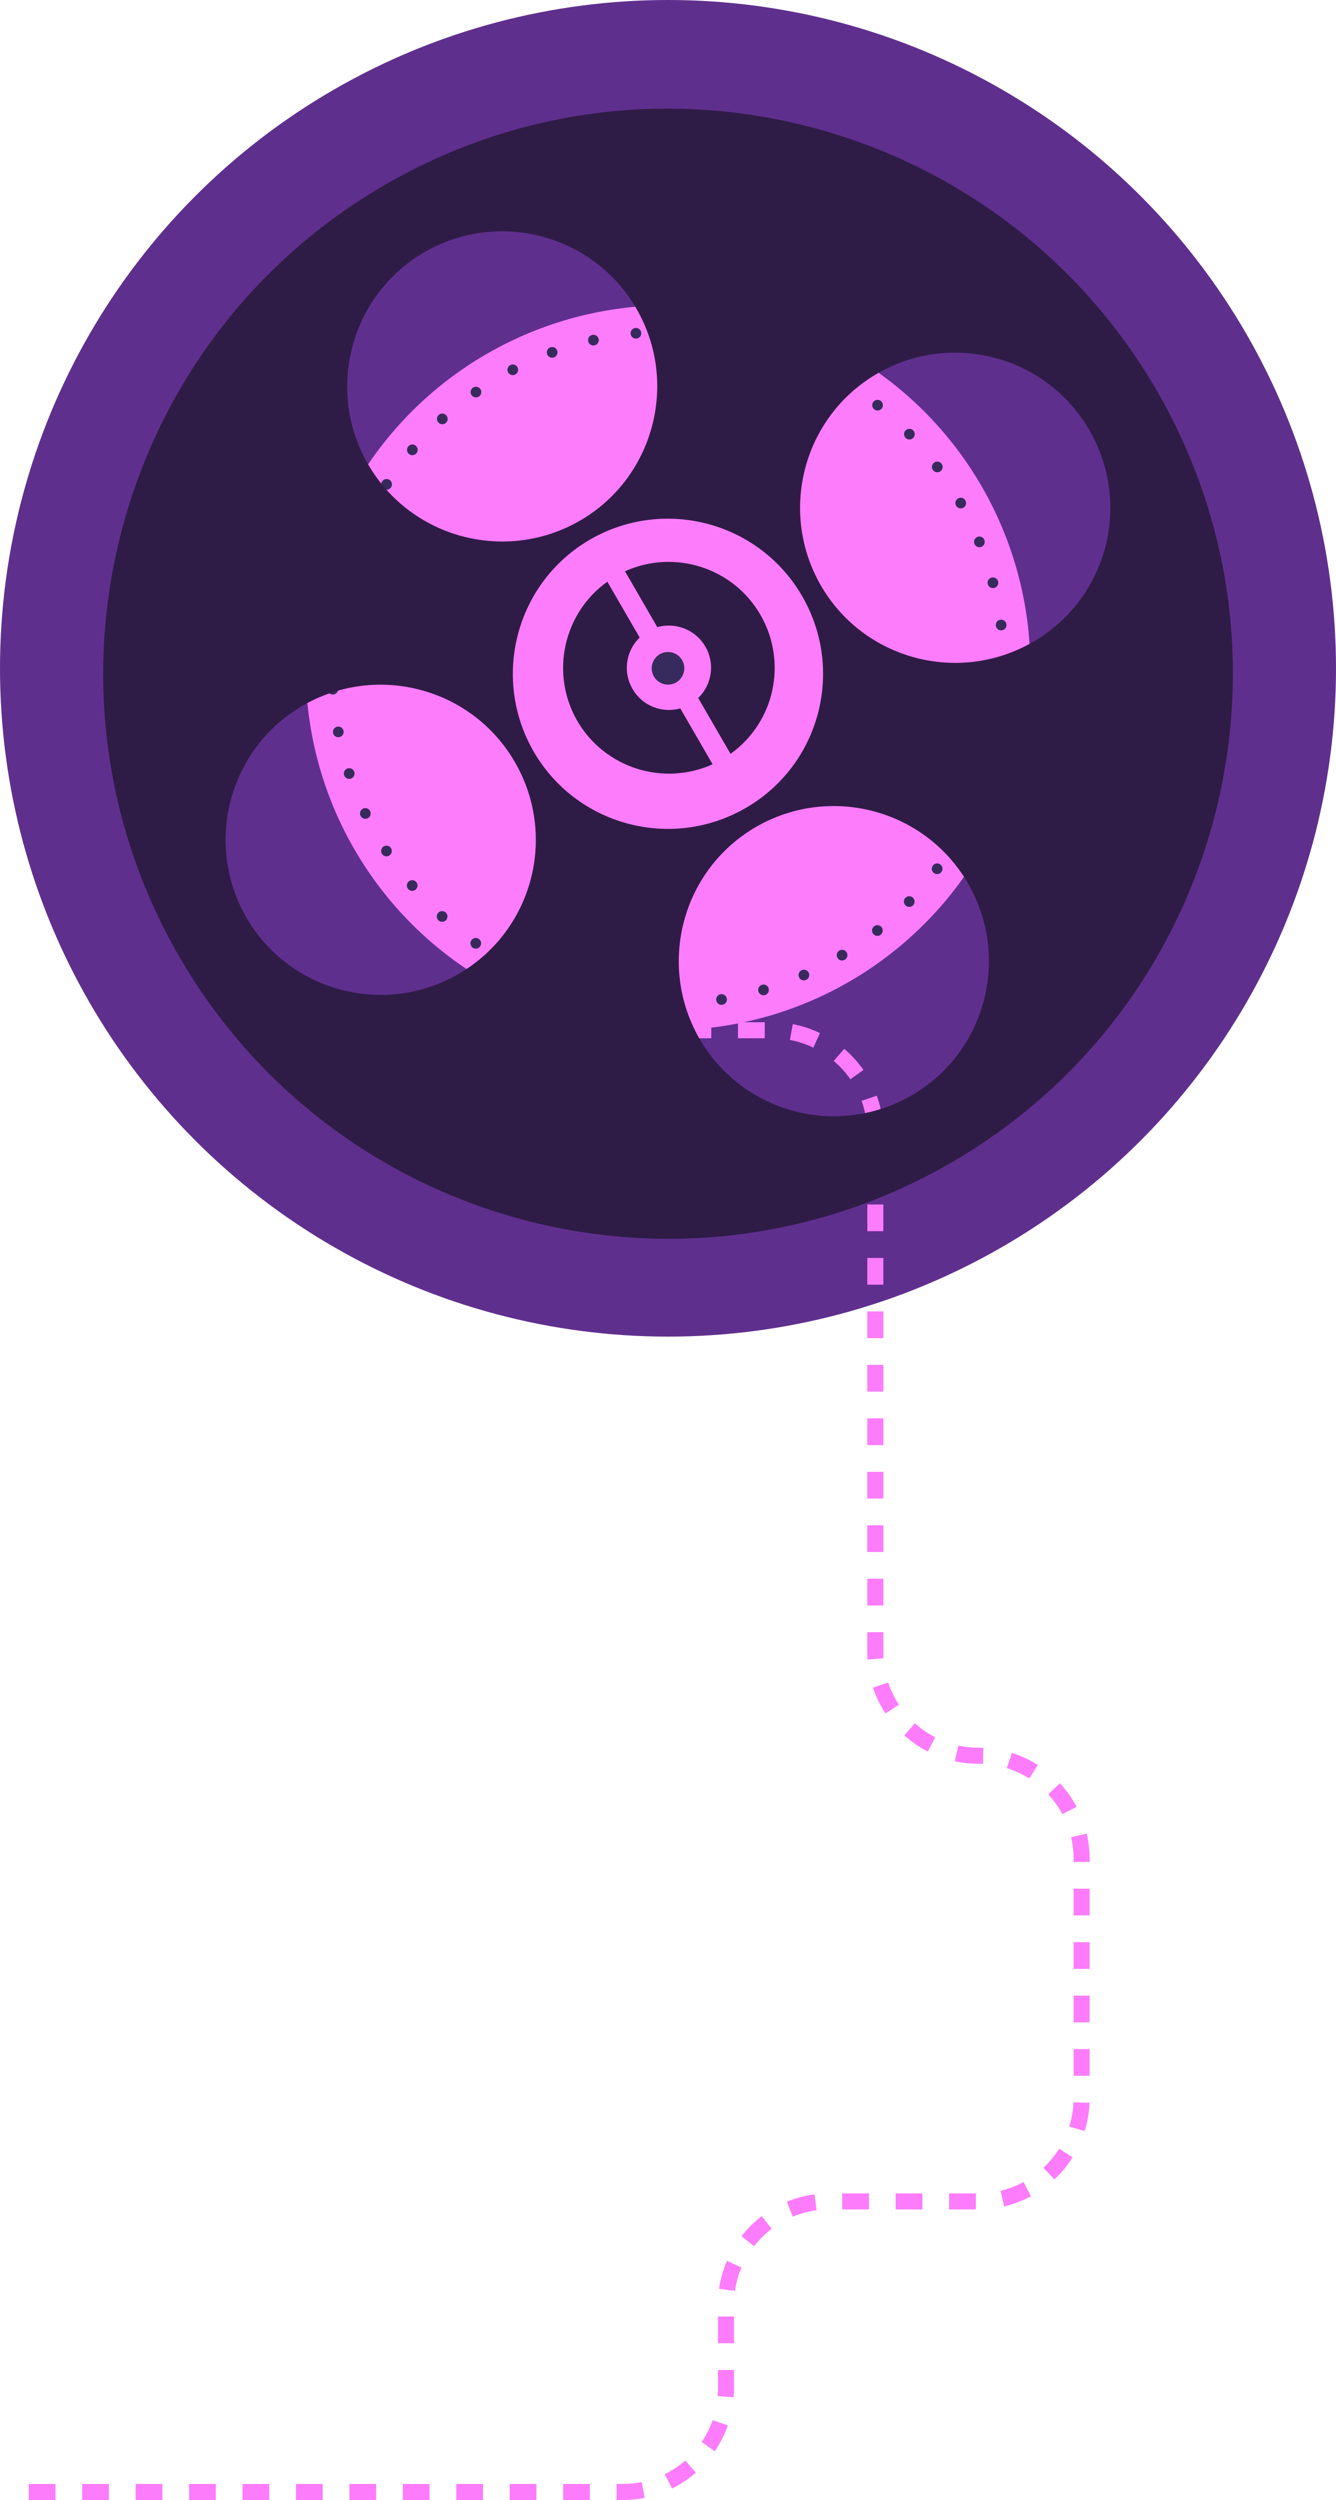 <?xml version="1.0" encoding="utf-8"?>
<!-- Generator: Adobe Illustrator 22.0.1, SVG Export Plug-In . SVG Version: 6.00 Build 0)  -->
<!DOCTYPE svg PUBLIC "-//W3C//DTD SVG 1.1//EN" "http://www.w3.org/Graphics/SVG/1.1/DTD/svg11.dtd">
<svg version="1.1" id="Isolation_Mode" xmlns:x="http://ns.adobe.com/Extensibility/1.0/" xmlns:i="http://ns.adobe.com/AdobeIllustrator/10.0/" xmlns:graph="http://ns.adobe.com/Graphs/1.0/"
	 xmlns="http://www.w3.org/2000/svg" xmlns:xlink="http://www.w3.org/1999/xlink" x="0px" y="0px" width="500px" height="935.3px"
	 viewBox="0 0 500 935.3" style="enable-background:new 0 0 500 935.3;" xml:space="preserve">
<style type="text/css">
	.st0{fill:#5F2F8E;}
	.st1{fill:#FD7CFC;}
	.st2{fill:none;stroke:#37E79B;stroke-miterlimit:10;}
	.st3{fill:none;stroke:#362B5C;stroke-width:4;stroke-linecap:round;stroke-miterlimit:10;stroke-dasharray:0,16.12;}
	.st4{fill:#362B5C;}
	.st5{fill:#2F1C46;}
	.st6{fill:none;stroke:#FD7CFC;stroke-width:6;stroke-miterlimit:10;stroke-dasharray:10;}
</style>
<circle class="st0" cx="250" cy="250" r="250"/>
<circle class="st1" cx="250" cy="249.8" r="135.6"/>
<path class="st2" d="M146.1,249.8"/>
<g>
	<circle class="st3" cx="250" cy="249.8" r="125.7"/>
</g>
<g>
	<circle class="st4" cx="250" cy="250" r="6.1"/>
	<path class="st5" d="M236.7,257.7c-3.7-6.4-2.4-14.3,2.7-19.2l-12.1-20.9c-16.4,11.7-21.5,34.2-11.3,52
		c10.3,17.8,32.3,24.6,50.7,16.3L254.6,265C247.8,266.9,240.4,264.1,236.7,257.7z"/>
	<path class="st5" d="M284.6,230c-10.3-17.8-32.3-24.6-50.7-16.3l12.1,20.9c6.8-1.9,14.3,0.9,18,7.3c3.7,6.4,2.4,14.3-2.7,19.2
		l12.1,20.9C289.8,270.3,294.9,247.9,284.6,230z"/>
</g>
<path class="st6" d="M256.2,385.4h32.8c21.3,0,38.6,17.3,38.6,38.6v194.2c0,21.3,17.3,38.6,38.6,38.6h0c21.3,0,38.6,17.3,38.6,38.6
	v89.5c0,21.3-17.3,38.6-38.6,38.6h-55.9c-21.3,0-38.6,17.3-38.6,38.6v31.5c0,21.3-17.3,38.6-38.6,38.6H10"/>
<path class="st5" d="M144.3,69C43.2,127.4,8.6,256.6,67,357.7c58.4,101.1,187.6,135.7,288.7,77.4s135.7-187.6,77.4-288.7
	C374.7,45.3,245.4,10.6,144.3,69z M171.5,364.4c-27.8,16-63.3,6.5-79.3-21.2c-16-27.8-6.5-63.3,21.2-79.3
	c27.8-16,63.3-6.5,79.3,21.2C208.8,312.9,199.3,348.4,171.5,364.4z M341.1,409.8c-27.8,16-63.3,6.5-79.3-21.2
	c-16-27.8-6.5-63.3,21.2-79.3c27.8-16,63.3-6.5,79.3,21.2S368.9,393.8,341.1,409.8z M279,302.3c-27.8,16-63.3,6.5-79.3-21.2
	c-16-27.8-6.5-63.3,21.2-79.3c27.8-16,63.3-6.5,79.3,21.2C316.3,250.8,306.8,286.3,279,302.3z M217,194.8
	c-27.8,16-63.3,6.5-79.3-21.2s-6.5-63.3,21.2-79.3c27.8-16,63.3-6.5,79.3,21.2S244.7,178.8,217,194.8z M386.5,240.2
	c-27.8,16-63.3,6.5-79.3-21.2c-16-27.8-6.5-63.3,21.2-79.3c27.8-16,63.3-6.5,79.3,21.2C423.8,188.7,414.3,224.2,386.5,240.2z"/>
</svg>
